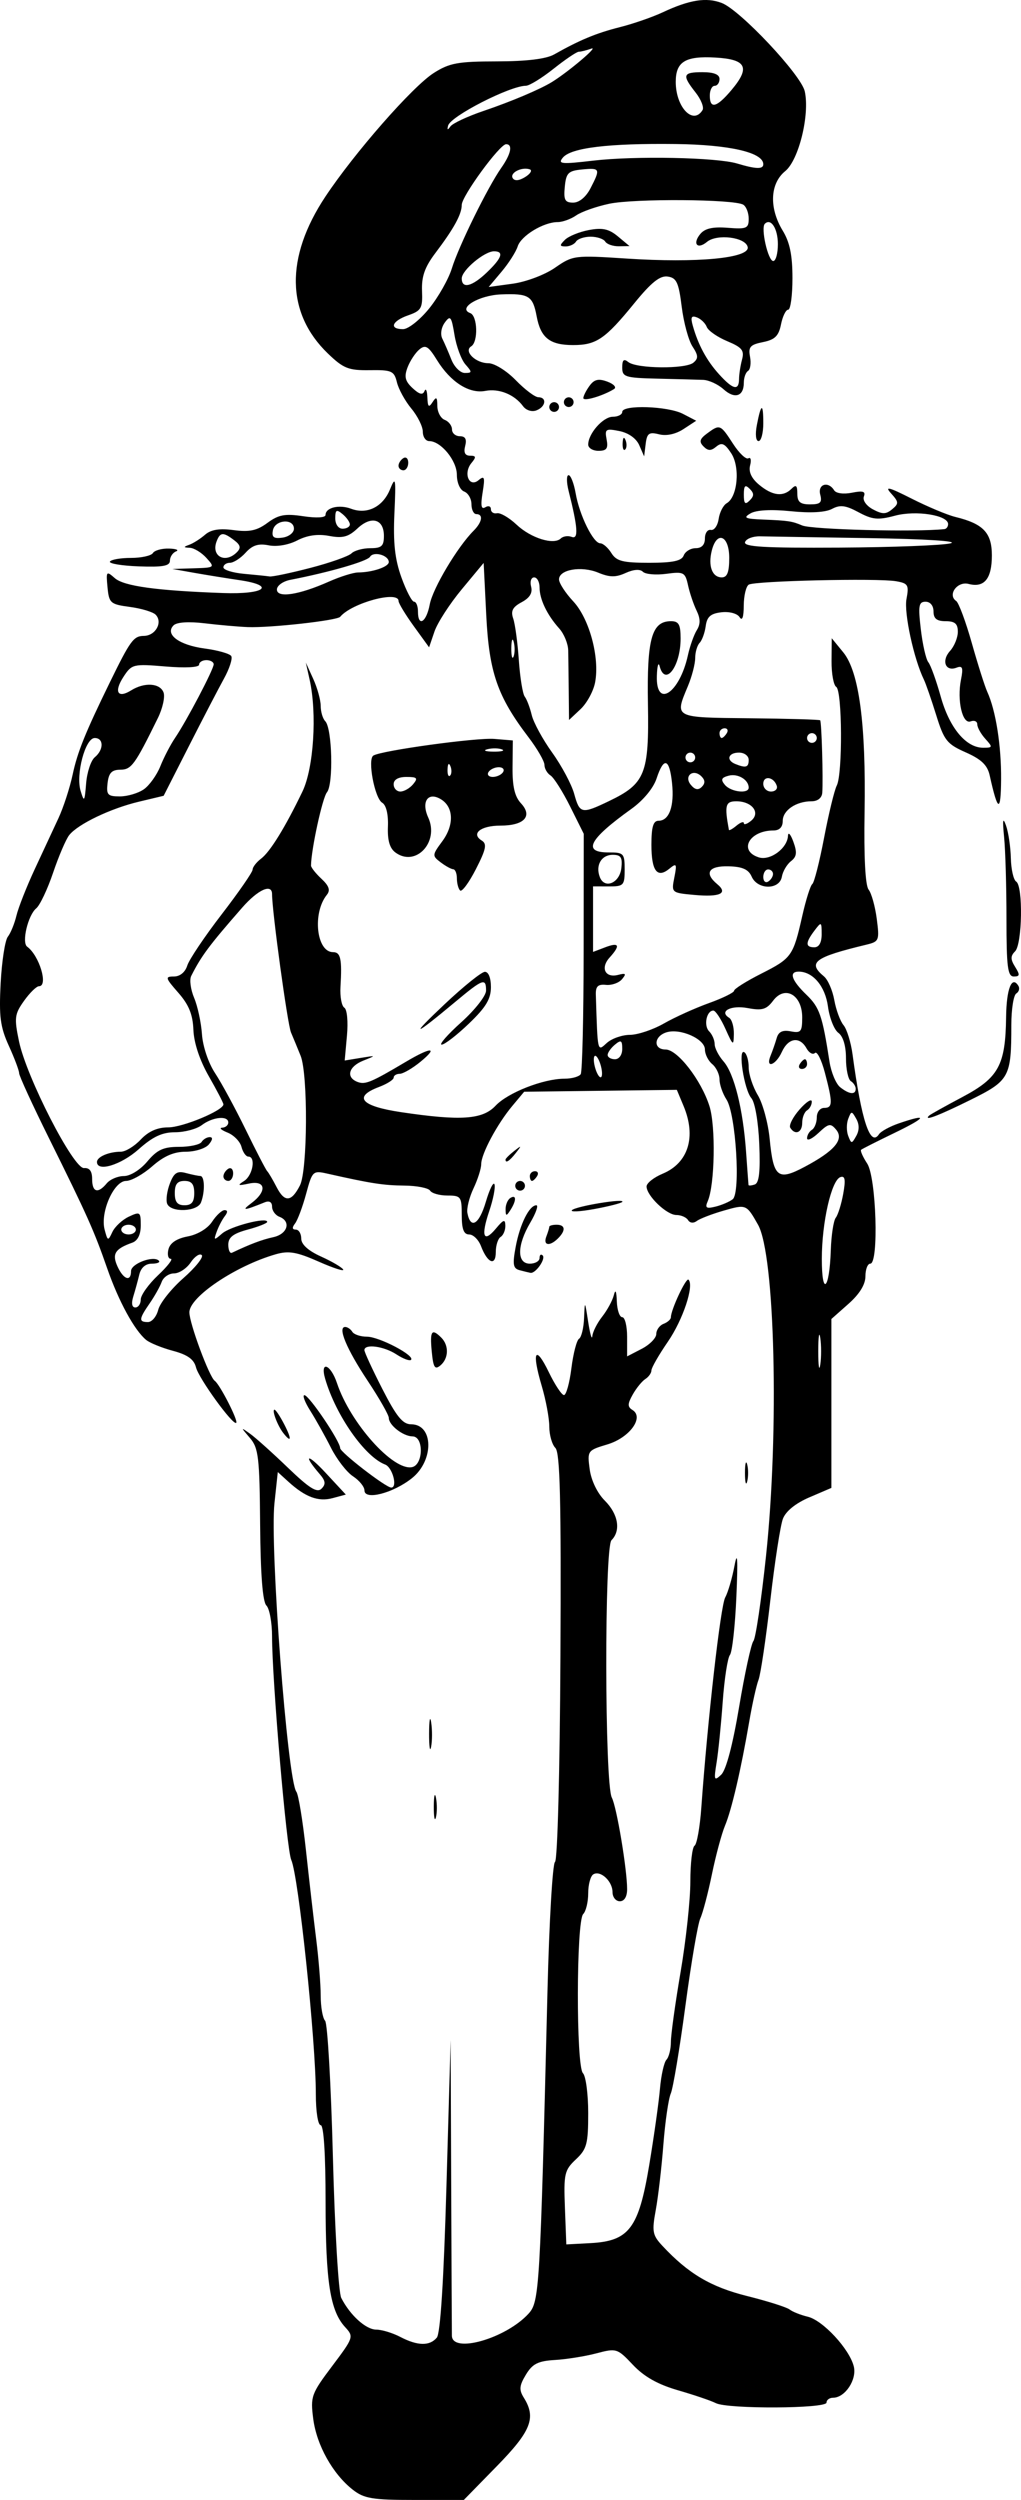 <?xml version="1.0" encoding="UTF-8" standalone="no"?>
<!-- Created with Inkscape (http://www.inkscape.org/) -->

<svg
   xmlns:dc="http://purl.org/dc/elements/1.1/"
   xmlns:cc="http://creativecommons.org/ns#"
   xmlns:rdf="http://www.w3.org/1999/02/22-rdf-syntax-ns#"
   xmlns:svg="http://www.w3.org/2000/svg"
   xmlns="http://www.w3.org/2000/svg"
   xmlns:sodipodi="http://sodipodi.sourceforge.net/DTD/sodipodi-0.dtd"
   xmlns:inkscape="http://www.inkscape.org/namespaces/inkscape"
   width="210mm"
   height="513.817mm"
   viewBox="0 0 210 513.817"
   version="1.1"
   id="svg8"
   inkscape:version="0.92.3 (2405546, 2018-03-11)"
   sodipodi:docname="general_2.svg">
  <defs
     id="defs2" />
  <sodipodi:namedview
     id="base"
     pagecolor="#ffffff"
     bordercolor="#666666"
     borderopacity="1.0"
     inkscape:pageopacity="0.0"
     inkscape:pageshadow="2"
     inkscape:zoom="1.4"
     inkscape:cx="363.62466"
     inkscape:cy="900.2063"
     inkscape:document-units="mm"
     inkscape:current-layer="layer1"
     showgrid="false"
     fit-margin-top="0"
     fit-margin-left="0"
     fit-margin-right="0"
     fit-margin-bottom="0"
     inkscape:window-width="1920"
     inkscape:window-height="1017"
     inkscape:window-x="-8"
     inkscape:window-y="-8"
     inkscape:window-maximized="1" />
  <g
     inkscape:label="Layer 1"
     inkscape:groupmode="layer"
     id="layer1"
     transform="translate(-356.479,971.97)">
    <path
       style="fill:#000000;stroke-width:1"
       d="m 429.011,-460.278 c -4.108,-3.231 -7.408,-9.149 -8.105,-14.537 -0.596,-4.605 -0.403,-5.145 3.89,-10.848 4.421,-5.874 4.478,-6.045 2.677,-8.003 -3.09,-3.36 -4.021,-9.317 -4.027,-25.76 -0.004,-9.833 -0.382,-15.756 -1.006,-15.756 -0.563,0 -1,-2.799 -1,-6.396 0,-10.947 -3.559,-44.814 -5.057,-48.124 -0.95,-2.098 -3.947,-36.97 -3.947,-45.922 0,-2.858 -0.524,-5.721 -1.164,-6.361 -0.773,-0.774 -1.206,-6.36 -1.289,-16.644 -0.112,-13.824 -0.335,-15.725 -2.087,-17.775 -1.954,-2.286 -1.954,-2.29 0.039,-0.871 1.1,0.783 4.585,3.909 7.743,6.945 4.428,4.257 6.014,5.249 6.929,4.334 0.915,-0.915 0.837,-1.592 -0.339,-2.961 -3.567,-4.151 -2.616,-4.393 1.185,-0.301 l 4.156,4.474 -2.736,0.732 c -2.932,0.784 -5.596,-0.21 -9.096,-3.393 l -2.162,-1.966 -0.686,6.402 c -0.962,8.981 2.685,56.955 4.508,59.303 0.427,0.55 1.313,5.952 1.968,12.004 0.655,6.052 1.606,14.3 2.113,18.329 0.507,4.029 0.922,9.228 0.922,11.554 0,2.326 0.408,4.657 0.906,5.18 0.498,0.523 1.22,13.105 1.604,27.96 0.385,14.895 1.157,27.907 1.72,29.011 1.82,3.562 5.072,6.502 7.199,6.509 1.142,0.003 3.366,0.679 4.942,1.501 3.558,1.856 6.055,1.902 7.517,0.14 0.731,-0.881 1.424,-11.812 1.981,-31.262 l 0.857,-29.907 0.114,29.511 c 0.063,16.231 0.127,30.299 0.142,31.262 0.06,3.739 11.089,0.582 15.756,-4.511 2.25,-2.455 2.382,-4.702 3.906,-66.266 0.354,-14.305 1.052,-26.273 1.55,-26.594 0.512,-0.33 0.997,-18.702 1.115,-42.211 0.162,-32.194 -0.074,-41.911 -1.041,-42.882 -0.688,-0.69 -1.25,-2.659 -1.25,-4.375 0,-1.716 -0.702,-5.484 -1.56,-8.374 -2.105,-7.089 -1.328,-8.579 1.465,-2.809 1.251,2.584 2.652,4.698 3.114,4.698 0.462,0 1.149,-2.482 1.528,-5.515 0.379,-3.033 1.087,-5.761 1.573,-6.061 0.486,-0.3 0.951,-2.208 1.034,-4.238 0.149,-3.67 0.155,-3.665 0.85,0.809 0.385,2.476 0.767,3.775 0.85,2.886 0.083,-0.889 0.996,-2.691 2.03,-4.006 1.034,-1.315 2.107,-3.288 2.385,-4.386 0.336,-1.328 0.544,-0.909 0.621,1.255 0.064,1.788 0.566,3.251 1.116,3.251 0.55,0 1,1.812 1,4.027 v 4.027 l 3.001,-1.552 c 1.651,-0.854 3.001,-2.23 3.001,-3.058 0,-0.828 0.675,-1.765 1.501,-2.082 0.825,-0.317 1.501,-0.923 1.501,-1.347 0,-1.542 3.132,-8.221 3.624,-7.728 1.204,1.204 -1.139,8.238 -4.249,12.759 -1.857,2.7 -3.377,5.348 -3.377,5.884 0,0.536 -0.563,1.335 -1.25,1.775 -0.688,0.44 -1.855,1.873 -2.593,3.185 -1.089,1.935 -1.1,2.535 -0.057,3.18 2.46,1.52 -0.596,5.708 -5.163,7.076 -4.086,1.224 -4.145,1.307 -3.636,5.103 0.309,2.303 1.562,4.903 3.107,6.449 2.773,2.773 3.347,6.162 1.377,8.132 -1.474,1.474 -1.411,50.057 0.069,52.91 1.004,1.935 3.145,14.749 3.145,18.822 0,1.54 -0.57,2.482 -1.501,2.482 -0.825,0 -1.501,-0.845 -1.501,-1.878 0,-2.253 -2.495,-4.555 -3.958,-3.651 -0.574,0.355 -1.044,2.104 -1.044,3.888 0,1.783 -0.464,3.706 -1.031,4.273 -1.429,1.429 -1.476,31.275 -0.052,32.699 0.596,0.596 1.083,4.291 1.083,8.211 0,6.339 -0.281,7.393 -2.539,9.514 -2.346,2.204 -2.517,2.959 -2.251,9.928 l 0.288,7.543 4.961,-0.264 c 7.963,-0.423 9.924,-3.029 12.096,-16.071 0.978,-5.871 1.97,-12.926 2.206,-15.677 0.236,-2.751 0.837,-5.43 1.337,-5.952 0.499,-0.523 0.908,-2.166 0.908,-3.652 0,-1.486 0.9,-7.968 2.001,-14.405 1.1,-6.437 2.001,-14.783 2.001,-18.547 0,-3.764 0.39,-7.085 0.867,-7.38 0.477,-0.295 1.102,-3.81 1.389,-7.812 1.291,-18.021 3.955,-41.458 4.909,-43.194 0.576,-1.048 1.435,-3.974 1.909,-6.502 0.618,-3.297 0.73,-1.514 0.396,6.304 -0.256,5.995 -0.855,11.398 -1.331,12.004 -0.476,0.607 -1.141,4.93 -1.479,9.607 -0.338,4.677 -0.905,10.304 -1.262,12.505 -0.59,3.64 -0.504,3.865 0.95,2.493 1.008,-0.952 2.371,-6.113 3.692,-13.981 1.151,-6.86 2.472,-12.933 2.935,-13.497 0.463,-0.563 1.631,-8.452 2.595,-17.531 2.716,-25.572 1.836,-61.868 -1.65,-68.025 -2.382,-4.208 -2.426,-4.226 -7.028,-2.908 -2.415,0.692 -4.914,1.651 -5.553,2.132 -0.687,0.517 -1.426,0.445 -1.81,-0.175 -0.357,-0.577 -1.444,-1.049 -2.416,-1.049 -1.983,0 -6.118,-3.966 -6.118,-5.868 0,-0.68 1.49,-1.859 3.311,-2.62 5.286,-2.209 6.948,-7.58 4.303,-13.909 l -1.39,-3.326 -15.7,0.195 -15.699,0.195 -2.437,2.914 c -3.122,3.732 -6.4,9.866 -6.4,11.976 0,0.902 -0.714,3.143 -1.586,4.981 -0.872,1.838 -1.435,4.119 -1.25,5.07 0.66,3.406 2.418,2.331 3.791,-2.32 0.769,-2.603 1.571,-4.214 1.782,-3.579 0.212,0.635 -0.273,3.098 -1.078,5.474 -1.763,5.207 -1.197,6.681 1.38,3.591 1.56,-1.871 1.901,-1.974 1.928,-0.581 0.019,0.93 -0.417,1.97 -0.967,2.31 -0.55,0.34 -1,1.744 -1,3.119 0,2.97 -1.706,2.287 -3.038,-1.216 -0.503,-1.322 -1.6,-2.404 -2.439,-2.404 -1.113,0 -1.525,-1.083 -1.525,-4.001 0,-3.761 -0.177,-4.002 -2.942,-4.002 -1.618,0 -3.22,-0.45 -3.56,-1 -0.34,-0.55 -2.73,-1.02 -5.311,-1.044 -4.294,-0.04 -6.857,-0.437 -15.791,-2.448 -3.017,-0.679 -3.128,-0.574 -4.407,4.149 -0.722,2.665 -1.747,5.408 -2.279,6.096 -0.644,0.832 -0.592,1.25 0.155,1.25 0.618,0 1.123,0.832 1.123,1.849 0,1.193 1.437,2.497 4.05,3.675 2.227,1.004 4.285,2.207 4.572,2.671 0.287,0.465 -1.976,-0.26 -5.03,-1.61 -4.501,-1.991 -6.169,-2.279 -8.809,-1.522 -8.254,2.367 -17.792,8.767 -17.792,11.938 0,2.246 4.095,13.295 5.218,14.079 1.046,0.73 4.863,8.19 4.418,8.635 -0.631,0.631 -7.699,-9.107 -8.275,-11.401 -0.413,-1.647 -1.73,-2.594 -4.719,-3.393 -2.28,-0.61 -4.77,-1.62 -5.532,-2.246 -2.404,-1.973 -5.656,-7.937 -8.002,-14.672 -2.716,-7.8 -4.063,-10.81 -12.009,-26.836 -3.362,-6.782 -6.114,-12.771 -6.114,-13.31 0,-0.539 -0.952,-3.07 -2.116,-5.624 -1.763,-3.871 -2.044,-6.016 -1.684,-12.877 0.237,-4.528 0.903,-8.828 1.478,-9.556 0.575,-0.728 1.37,-2.674 1.766,-4.325 0.396,-1.651 2.08,-5.927 3.743,-9.504 1.663,-3.576 3.863,-8.303 4.89,-10.504 1.027,-2.201 2.347,-6.252 2.934,-9.003 0.983,-4.608 2.588,-8.586 7.611,-18.866 4.252,-8.701 4.91,-9.602 7.031,-9.623 2.413,-0.023 3.957,-2.824 2.411,-4.371 -0.557,-0.557 -2.935,-1.27 -5.285,-1.583 -4.016,-0.536 -4.291,-0.778 -4.602,-4.049 -0.313,-3.3 -0.236,-3.396 1.501,-1.868 1.875,1.649 8.586,2.573 22.258,3.063 8.634,0.31 10.979,-1.535 3.37,-2.652 -2.635,-0.387 -6.816,-1.062 -9.292,-1.501 l -4.502,-0.798 4.407,-0.134 c 4.341,-0.132 4.38,-0.164 2.596,-2.134 -0.996,-1.1 -2.529,-2.036 -3.406,-2.08 -1.354,-0.067 -1.369,-0.163 -0.095,-0.631 0.825,-0.303 2.278,-1.229 3.229,-2.057 1.215,-1.058 2.966,-1.339 5.895,-0.946 3.235,0.434 4.788,0.1 6.941,-1.492 2.272,-1.68 3.604,-1.927 7.36,-1.363 2.724,0.408 4.585,0.3 4.585,-0.267 0,-1.513 2.812,-2.191 5.261,-1.268 3.275,1.234 6.525,-0.378 7.987,-3.962 1.164,-2.854 1.248,-2.402 0.914,4.949 -0.273,6.011 0.096,9.377 1.436,13.105 0.992,2.758 2.165,5.015 2.606,5.015 0.442,0 0.803,0.9 0.803,2.001 0,3.296 1.73,2.26 2.426,-1.454 0.618,-3.293 5.692,-11.808 9.018,-15.135 1.773,-1.774 2.043,-3.418 0.56,-3.418 -0.55,0 -1,-0.914 -1,-2.032 0,-1.118 -0.675,-2.291 -1.501,-2.608 -0.849,-0.326 -1.501,-1.816 -1.501,-3.431 0,-2.931 -3.285,-6.935 -5.691,-6.935 -0.722,0 -1.312,-0.866 -1.312,-1.924 0,-1.058 -1.057,-3.196 -2.349,-4.752 -1.292,-1.555 -2.631,-3.986 -2.976,-5.402 -0.572,-2.35 -1.061,-2.568 -5.597,-2.501 -4.369,0.065 -5.41,-0.35 -8.607,-3.428 -8.601,-8.282 -8.791,-19.76 -0.533,-32.211 5.977,-9.011 17.921,-22.634 22.293,-25.428 3.237,-2.068 4.961,-2.386 13.005,-2.398 6.115,-0.011 10.125,-0.496 11.774,-1.428 5.25,-2.966 8.67,-4.385 13.505,-5.604 2.751,-0.694 6.709,-2.062 8.796,-3.04 5.521,-2.588 8.995,-3.142 12.161,-1.938 3.79,1.441 16.347,14.792 17.089,18.17 1.056,4.808 -1.232,14.13 -4.026,16.4 -3.136,2.548 -3.343,7.584 -0.504,12.241 1.453,2.383 1.997,5.04 1.997,9.754 0,3.563 -0.394,6.478 -0.875,6.478 -0.481,0 -1.147,1.36 -1.48,3.022 -0.477,2.386 -1.259,3.153 -3.716,3.644 -2.622,0.524 -3.04,0.997 -2.656,3.004 0.25,1.31 0.065,2.623 -0.411,2.917 -0.476,0.294 -0.866,1.383 -0.866,2.418 0,2.824 -1.871,3.428 -4.176,1.348 -1.127,-1.017 -3.012,-1.884 -4.189,-1.928 -1.177,-0.043 -5.404,-0.156 -9.393,-0.25 -6.671,-0.157 -7.253,-0.342 -7.253,-2.294 0,-1.568 0.327,-1.86 1.25,-1.118 1.703,1.369 11.773,1.47 13.383,0.134 1.059,-0.879 1.025,-1.495 -0.182,-3.338 -0.814,-1.243 -1.811,-4.916 -2.215,-8.161 -0.621,-4.996 -1.063,-5.948 -2.883,-6.208 -1.591,-0.227 -3.375,1.199 -6.873,5.493 -5.99,7.353 -7.803,8.591 -12.581,8.591 -4.783,0 -6.666,-1.479 -7.493,-5.886 -0.797,-4.249 -1.598,-4.745 -7.304,-4.529 -4.604,0.174 -9.038,2.853 -6.364,3.844 1.514,0.561 1.672,5.92 0.202,6.829 -1.615,0.998 0.901,3.471 3.532,3.471 1.241,0 3.748,1.554 5.63,3.491 1.865,1.92 3.954,3.495 4.642,3.501 1.817,0.015 1.533,1.966 -0.395,2.705 -0.939,0.36 -2.12,-0.011 -2.751,-0.868 -1.774,-2.405 -4.925,-3.68 -7.758,-3.139 -3.311,0.633 -7.145,-1.809 -9.94,-6.33 -1.775,-2.872 -2.368,-3.23 -3.623,-2.188 -0.825,0.685 -1.918,2.343 -2.428,3.684 -0.73,1.92 -0.511,2.827 1.031,4.263 1.399,1.303 2.1,1.476 2.453,0.604 0.272,-0.672 0.537,-0.096 0.589,1.28 0.075,1.993 0.291,2.196 1.064,1 0.782,-1.21 0.973,-1.059 0.985,0.782 0.008,1.255 0.691,2.541 1.516,2.858 0.825,0.317 1.501,1.203 1.501,1.969 0,0.766 0.728,1.393 1.617,1.393 1.125,0 1.458,0.609 1.094,2.001 -0.355,1.356 -0.03,2.001 1.006,2.001 1.24,0 1.296,0.281 0.295,1.488 -1.746,2.104 -0.495,5.161 1.452,3.546 1.223,-1.015 1.348,-0.632 0.832,2.544 -0.437,2.694 -0.284,3.538 0.55,3.023 0.636,-0.393 1.156,-0.218 1.156,0.389 0,0.607 0.563,0.984 1.25,0.838 0.688,-0.146 2.5,0.909 4.027,2.345 2.95,2.774 7.651,4.239 9.1,2.836 0.48,-0.465 1.491,-0.608 2.247,-0.318 1.428,0.548 1.262,-1.905 -0.637,-9.437 -0.451,-1.788 -0.456,-3.251 -0.011,-3.251 0.445,0 1.102,1.688 1.461,3.751 0.782,4.499 3.622,10.254 5.059,10.254 0.568,0 1.595,0.9 2.282,2.001 1.042,1.669 2.333,2.001 7.775,2.001 4.877,0 6.671,-0.379 7.101,-1.5 0.317,-0.825 1.428,-1.501 2.47,-1.501 1.227,0 1.894,-0.705 1.894,-2.001 0,-1.1 0.552,-1.888 1.227,-1.751 0.675,0.138 1.393,-0.875 1.597,-2.251 0.203,-1.375 0.951,-2.832 1.66,-3.237 2.24,-1.278 2.797,-7.412 0.932,-10.259 -1.333,-2.035 -1.951,-2.309 -3.084,-1.369 -1.088,0.903 -1.696,0.891 -2.624,-0.05 -0.946,-0.96 -0.787,-1.536 0.734,-2.659 2.634,-1.944 2.74,-1.902 5.345,2.118 1.257,1.94 2.678,3.284 3.158,2.987 0.48,-0.297 0.638,0.36 0.35,1.459 -0.345,1.319 0.282,2.668 1.844,3.97 2.726,2.271 4.955,2.551 6.668,0.838 0.934,-0.934 1.2,-0.711 1.2,1 0,1.707 0.588,2.201 2.618,2.201 2.125,0 2.519,-0.377 2.094,-2.001 -0.564,-2.156 1.646,-2.853 2.853,-0.899 0.395,0.639 1.933,0.851 3.666,0.504 2.276,-0.455 2.86,-0.272 2.459,0.773 -0.3,0.782 0.499,1.919 1.861,2.648 1.941,1.039 2.678,1.036 3.947,-0.019 1.406,-1.167 1.385,-1.489 -0.216,-3.261 -1.389,-1.538 -0.469,-1.305 4.226,1.071 3.301,1.671 7.353,3.367 9.003,3.769 5.745,1.401 7.503,3.253 7.503,7.91 0,4.794 -1.56,6.7 -4.792,5.854 -2.316,-0.606 -4.393,2.253 -2.548,3.508 0.525,0.357 1.972,4.251 3.215,8.652 1.243,4.402 2.671,8.903 3.174,10.004 1.761,3.853 2.902,11.065 2.848,18.007 -0.054,6.959 -0.673,6.742 -2.347,-0.823 -0.466,-2.105 -1.718,-3.307 -4.917,-4.722 -3.881,-1.717 -4.464,-2.452 -6.089,-7.68 -0.989,-3.18 -2.129,-6.462 -2.533,-7.294 -2.076,-4.268 -4.111,-13.682 -3.575,-16.539 0.544,-2.901 0.343,-3.241 -2.172,-3.671 -3.824,-0.653 -29.022,-0.064 -30.27,0.707 -0.557,0.344 -1.02,2.288 -1.028,4.318 -0.011,2.393 -0.312,3.224 -0.859,2.362 -0.479,-0.756 -2.093,-1.188 -3.736,-1 -2.216,0.253 -2.971,0.915 -3.227,2.831 -0.184,1.375 -0.747,2.929 -1.25,3.451 -0.504,0.523 -0.916,1.931 -0.916,3.129 0,1.198 -0.675,3.795 -1.501,5.77 -2.746,6.571 -2.99,6.444 12.716,6.602 7.819,0.079 14.339,0.266 14.489,0.416 0.297,0.297 0.639,12.059 0.433,14.894 -0.077,1.061 -0.941,1.751 -2.194,1.751 -3.193,-8e-5 -5.936,1.865 -5.936,4.037 0,1.271 -0.678,1.966 -1.919,1.966 -4.971,0 -7.249,4.18 -3.011,5.525 2.347,0.745 5.882,-1.861 6.009,-4.429 0.043,-0.878 0.541,-0.329 1.105,1.219 0.808,2.217 0.703,3.066 -0.495,4.001 -0.836,0.653 -1.677,2.087 -1.869,3.188 -0.476,2.736 -5.006,2.721 -6.211,-0.019 -0.657,-1.494 -1.896,-2.048 -4.752,-2.123 -4.122,-0.108 -5.071,1.396 -2.32,3.679 2.281,1.893 0.56,2.691 -4.75,2.203 -4.684,-0.43 -4.704,-0.448 -4.083,-3.586 0.559,-2.824 0.454,-3.014 -1.001,-1.817 -2.521,2.073 -3.714,0.5 -3.714,-4.897 0,-3.674 0.376,-4.943 1.465,-4.943 2.204,0 3.279,-3.001 2.776,-7.753 -0.54,-5.105 -1.693,-5.441 -3.182,-0.928 -0.657,1.989 -2.739,4.5 -5.187,6.252 -8.754,6.268 -10.145,8.957 -4.625,8.941 3.051,-0.008 3.251,0.206 3.251,3.492 0,3.285 -0.201,3.501 -3.251,3.492 l -3.251,-0.011 v 6.737 6.737 l 2.501,-0.951 c 2.884,-1.096 3.179,-0.407 0.902,2.109 -1.946,2.15 -0.899,4.256 1.769,3.559 1.57,-0.411 1.722,-0.24 0.789,0.884 -0.636,0.766 -2.124,1.293 -3.308,1.172 -1.648,-0.169 -2.136,0.307 -2.081,2.03 0.383,12.076 0.295,11.686 2.258,9.909 1.006,-0.911 3.144,-1.661 4.752,-1.668 1.607,-0.008 4.744,-1.054 6.97,-2.327 2.226,-1.273 6.39,-3.158 9.253,-4.187 2.863,-1.03 5.206,-2.179 5.206,-2.555 0,-0.376 2.508,-1.953 5.574,-3.504 6.279,-3.177 6.574,-3.593 8.458,-11.924 0.746,-3.301 1.672,-6.227 2.056,-6.502 0.385,-0.275 1.474,-4.552 2.42,-9.504 0.946,-4.952 2.121,-9.785 2.61,-10.74 1.221,-2.384 1.128,-19.505 -0.111,-20.271 -0.55,-0.34 -0.984,-2.73 -0.964,-5.311 l 0.038,-4.693 2.372,2.901 c 3.256,3.983 4.687,14.712 4.383,32.865 -0.154,9.202 0.15,15.04 0.828,15.898 0.59,0.746 1.345,3.449 1.678,6.007 0.578,4.437 0.48,4.682 -2.113,5.307 -10.738,2.591 -12.186,3.671 -8.747,6.525 0.811,0.673 1.768,2.866 2.127,4.874 0.359,2.008 1.214,4.326 1.9,5.151 0.686,0.825 1.519,3.526 1.853,6.002 1.838,13.655 3.654,19.132 5.442,16.412 0.39,-0.593 2.239,-1.602 4.109,-2.242 6.105,-2.09 5.705,-1.228 -0.914,1.97 -3.568,1.724 -6.661,3.285 -6.873,3.47 -0.212,0.185 0.35,1.459 1.25,2.833 1.872,2.856 2.419,20.574 0.636,20.574 -0.55,0 -1,1.164 -1,2.586 0,1.698 -1.202,3.65 -3.501,5.686 l -3.501,3.1 v 17.358 17.358 l -4.515,1.935 c -2.851,1.222 -4.863,2.851 -5.459,4.419 -0.519,1.366 -1.684,8.92 -2.588,16.786 -0.904,7.866 -1.994,15.203 -2.423,16.303 -0.428,1.1 -1.282,4.927 -1.896,8.503 -1.72,10.01 -3.629,18.205 -5.003,21.485 -0.686,1.638 -1.898,6.139 -2.692,10.004 -0.795,3.864 -1.865,7.926 -2.379,9.027 -0.514,1.1 -1.897,9.203 -3.073,18.007 -1.176,8.803 -2.529,16.906 -3.006,18.007 -0.477,1.1 -1.162,5.827 -1.523,10.504 -0.361,4.677 -1.064,10.721 -1.564,13.432 -0.815,4.426 -0.678,5.176 1.351,7.352 5.337,5.726 9.957,8.463 17.439,10.333 4.202,1.05 8.133,2.294 8.735,2.764 0.602,0.47 2.282,1.138 3.733,1.484 3.115,0.743 8.569,6.622 9.469,10.209 0.68,2.711 -1.788,6.444 -4.261,6.444 -0.74,0 -1.346,0.45 -1.346,1 0,1.257 -20.345,1.354 -22.772,0.109 -0.955,-0.49 -4.438,-1.674 -7.739,-2.629 -4.184,-1.211 -7,-2.795 -9.297,-5.228 -3.21,-3.4 -3.404,-3.462 -7.503,-2.38 -2.314,0.611 -6.153,1.227 -8.53,1.368 -3.504,0.209 -4.637,0.779 -5.988,3.016 -1.366,2.261 -1.443,3.115 -0.43,4.738 2.582,4.134 1.508,6.856 -5.554,14.074 l -6.791,6.94 h -10.081 c -8.763,0 -10.434,-0.278 -12.783,-2.125 z m 96.183,-236.713 c -0.229,-1.513 -0.417,-0.275 -0.417,2.751 0,3.026 0.188,4.264 0.417,2.751 0.229,-1.513 0.229,-3.989 0,-5.502 z m -136.174,-5.766 c 0.347,-1.383 2.676,-4.314 5.175,-6.515 2.499,-2.2 4.201,-4.332 3.78,-4.738 -0.42,-0.406 -1.445,0.275 -2.277,1.513 -0.832,1.238 -2.373,2.251 -3.423,2.251 -1.051,0 -2.194,0.788 -2.542,1.751 -0.347,0.963 -1.459,2.946 -2.47,4.406 -2.225,3.214 -2.283,3.847 -0.357,3.847 0.815,0 1.765,-1.131 2.113,-2.514 z m -3.594,-2.119 c 0,-0.898 1.608,-3.149 3.573,-5.002 1.965,-1.853 3.132,-3.369 2.595,-3.369 -0.538,0 -0.745,-0.889 -0.461,-1.976 0.338,-1.295 1.705,-2.199 3.965,-2.623 2.03,-0.381 4.089,-1.625 5.007,-3.026 0.857,-1.308 2.012,-2.379 2.567,-2.379 0.655,0 0.669,0.437 0.04,1.25 -0.532,0.688 -1.282,2.126 -1.666,3.195 -0.645,1.795 -0.561,1.824 1.095,0.377 1.715,-1.499 9.296,-3.461 9.296,-2.405 0,0.279 -1.801,0.992 -4.001,1.584 -2.993,0.806 -4.002,1.587 -4.002,3.099 0,1.112 0.338,1.861 0.75,1.665 3.807,-1.808 6.167,-2.697 8.503,-3.204 2.951,-0.64 3.728,-3.248 1.25,-4.199 -0.825,-0.317 -1.501,-1.251 -1.501,-2.076 0,-0.937 -0.564,-1.272 -1.501,-0.893 -4.312,1.745 -4.906,1.782 -2.751,0.174 3.261,-2.434 2.972,-4.759 -0.5,-4.024 -2.293,0.485 -2.459,0.397 -1,-0.531 1.791,-1.139 2.461,-5.015 0.867,-5.015 -0.486,0 -1.119,-0.899 -1.406,-1.998 -0.287,-1.099 -1.578,-2.421 -2.868,-2.938 -1.29,-0.517 -1.782,-0.968 -1.095,-1.003 0.688,-0.034 1.25,-0.514 1.25,-1.064 0,-1.472 -3.208,-1.159 -5.443,0.532 -1.068,0.808 -3.544,1.469 -5.502,1.47 -2.652,5.7e-4 -4.564,0.894 -7.493,3.501 -3.619,3.221 -8.572,4.727 -8.572,2.607 0,-1.055 2.451,-2.108 4.909,-2.108 0.959,0 2.802,-1.125 4.094,-2.501 1.584,-1.686 3.423,-2.501 5.646,-2.501 3.008,0 11.361,-3.478 11.361,-4.731 0,-0.29 -1.352,-2.89 -3.003,-5.777 -1.882,-3.289 -3.066,-6.85 -3.171,-9.534 -0.124,-3.161 -0.938,-5.162 -3.102,-7.627 -2.694,-3.068 -2.767,-3.342 -0.898,-3.342 1.237,0 2.313,-0.884 2.74,-2.251 0.387,-1.238 3.568,-5.972 7.07,-10.52 3.502,-4.548 6.367,-8.686 6.367,-9.197 0,-0.51 0.788,-1.526 1.751,-2.258 1.863,-1.415 4.953,-6.428 8.5,-13.789 2.314,-4.803 3.032,-16.019 1.473,-23.009 l -0.781,-3.501 1.532,3.366 c 0.842,1.851 1.532,4.35 1.532,5.552 0,1.202 0.42,2.614 0.934,3.136 1.432,1.456 1.709,12.976 0.352,14.611 -0.931,1.122 -3.244,11.745 -3.279,15.061 -0.004,0.391 0.961,1.614 2.145,2.716 1.564,1.457 1.869,2.356 1.116,3.29 -3.016,3.741 -2.15,11.789 1.269,11.789 1.57,0 1.869,1.397 1.53,7.147 -0.119,2.005 0.237,3.925 0.791,4.268 0.567,0.35 0.803,2.857 0.541,5.74 l -0.465,5.118 3.286,-0.537 c 3.254,-0.531 3.259,-0.526 0.535,0.561 -3.027,1.208 -3.631,3.438 -1.187,4.376 1.587,0.609 2.776,0.114 9.94,-4.132 5.236,-3.104 6.787,-3.104 3.001,-10e-4 -1.651,1.353 -3.564,2.462 -4.252,2.465 -0.688,0.003 -1.25,0.357 -1.25,0.786 0,0.43 -1.351,1.291 -3.001,1.914 -5.409,2.042 -3.733,3.956 4.543,5.186 12.274,1.826 16.743,1.52 19.419,-1.328 2.527,-2.689 9.835,-5.553 14.172,-5.553 1.52,0 3.024,-0.421 3.342,-0.935 0.318,-0.514 0.588,-11.839 0.599,-25.167 l 0.023,-24.232 -2.791,-5.594 c -1.535,-3.077 -3.354,-5.954 -4.042,-6.394 -0.688,-0.44 -1.25,-1.418 -1.25,-2.174 0,-0.756 -1.483,-3.322 -3.297,-5.702 -6.382,-8.38 -8.089,-13.312 -8.674,-25.071 l -0.534,-10.739 -4.502,5.42 c -2.476,2.981 -5.001,6.884 -5.612,8.673 l -1.11,3.253 -3.141,-4.336 c -1.728,-2.385 -3.141,-4.719 -3.141,-5.186 0,-2.204 -9.626,0.401 -12.004,3.25 -0.638,0.764 -14.395,2.295 -19.007,2.115 -1.926,-0.075 -5.908,-0.425 -8.85,-0.778 -3.299,-0.396 -5.756,-0.235 -6.41,0.419 -1.846,1.846 1.126,4.061 6.385,4.759 2.705,0.359 5.17,1.059 5.477,1.555 0.307,0.496 -0.364,2.575 -1.49,4.62 -1.127,2.044 -4.381,8.302 -7.231,13.907 l -5.182,10.19 -5.104,1.218 c -5.841,1.394 -12.54,4.607 -14.325,6.87 -0.67,0.849 -2.158,4.323 -3.308,7.721 -1.15,3.397 -2.711,6.692 -3.47,7.322 -1.704,1.415 -3.034,7.032 -1.866,7.884 2.515,1.834 4.393,8.128 2.426,8.128 -0.513,0 -1.895,1.352 -3.071,3.004 -1.941,2.726 -2.038,3.494 -1.04,8.297 1.534,7.388 11.216,26.255 13.381,26.074 1.129,-0.094 1.667,0.632 1.667,2.251 0,2.727 1.184,3.078 3.001,0.889 0.685,-0.825 2.276,-1.501 3.535,-1.501 1.316,0 3.363,-1.276 4.815,-3.001 2.032,-2.415 3.308,-3.001 6.532,-3.001 2.204,0 4.285,-0.45 4.625,-1 0.34,-0.55 1.097,-1 1.682,-1 0.671,0 0.604,0.554 -0.181,1.501 -0.685,0.825 -2.819,1.501 -4.742,1.501 -2.459,0 -4.511,0.891 -6.915,3.001 -1.88,1.651 -4.297,3.001 -5.371,3.001 -2.504,0 -5.351,6.443 -4.416,9.992 0.629,2.387 0.709,2.413 1.592,0.512 0.511,-1.1 2.036,-2.521 3.388,-3.157 2.315,-1.089 2.458,-0.985 2.458,1.782 0,1.894 -0.622,3.16 -1.751,3.562 -3.557,1.268 -4.207,2.317 -3.035,4.891 1.23,2.699 2.784,3.226 2.784,0.943 0,-1.524 4.607,-3.249 5.715,-2.14 0.341,0.341 -0.302,0.62 -1.431,0.62 -1.301,0 -2.247,0.823 -2.587,2.251 -0.295,1.238 -0.85,3.264 -1.234,4.502 -0.436,1.407 -0.279,2.251 0.419,2.251 0.614,0 1.117,-0.735 1.117,-1.633 z m 5.43,-19.703 c -0.28,-0.73 -0.034,-2.582 0.549,-4.114 0.847,-2.229 1.505,-2.666 3.292,-2.187 1.228,0.329 2.571,0.605 2.983,0.612 0.903,0.015 0.987,3.234 0.143,5.434 -0.745,1.941 -6.244,2.142 -6.968,0.254 z m 5.574,-2.173 c 0,-1.834 -0.534,-2.501 -2.001,-2.501 -1.467,0 -2.001,0.667 -2.001,2.501 0,1.834 0.534,2.501 2.001,2.501 1.467,0 2.001,-0.667 2.001,-2.501 z m 6.002,-3.442 c 0,-0.518 0.45,-1.22 1,-1.56 0.55,-0.34 1,0.084 1,0.941 0,0.858 -0.45,1.56 -1,1.56 -0.55,0 -1,-0.424 -1,-0.941 z m 48.91,-31.663 c 2.811,-2.527 5.11,-5.453 5.11,-6.502 0,-2.688 -0.629,-2.455 -6.395,2.359 -8.592,7.175 -9.472,7.346 -2.109,0.408 3.851,-3.629 7.565,-6.615 8.253,-6.637 0.746,-0.023 1.25,1.241 1.25,3.133 0,2.456 -1.021,4.151 -4.519,7.503 -2.486,2.382 -5.01,4.33 -5.61,4.33 -0.6,0 1.208,-2.067 4.019,-4.594 z m -0.231,-27.09 c -0.364,-0.364 -0.661,-1.487 -0.661,-2.495 0,-1.009 -0.338,-1.848 -0.75,-1.866 -0.413,-0.019 -1.577,-0.658 -2.587,-1.424 -1.771,-1.342 -1.759,-1.498 0.338,-4.334 2.448,-3.311 2.352,-6.977 -0.223,-8.591 -2.686,-1.684 -4.179,0.403 -2.666,3.725 2.296,5.04 -2.573,10.234 -6.738,7.189 -1.195,-0.874 -1.668,-2.499 -1.556,-5.352 0.099,-2.514 -0.358,-4.404 -1.182,-4.891 -1.551,-0.918 -3.052,-8.926 -1.816,-9.69 1.68,-1.038 21.227,-3.726 24.895,-3.423 l 3.791,0.313 -0.056,5.502 c -0.041,3.96 0.445,6.04 1.733,7.422 2.464,2.645 0.671,4.583 -4.241,4.583 -4.049,0 -6.113,1.657 -3.825,3.071 1.113,0.688 0.886,1.791 -1.211,5.885 -1.419,2.771 -2.878,4.741 -3.242,4.377 z m -9.665,-21.836 c 1.053,-1.269 0.84,-1.501 -1.378,-1.501 -1.665,0 -2.623,0.548 -2.623,1.501 0,0.825 0.62,1.501 1.378,1.501 0.758,0 1.938,-0.675 2.623,-1.501 z m 7.686,-3.689 c -0.319,-0.798 -0.556,-0.561 -0.604,0.604 -0.043,1.055 0.193,1.645 0.525,1.313 0.332,-0.332 0.368,-1.195 0.079,-1.917 z m 10.821,1.188 c 0.34,-0.55 -0.057,-1 -0.882,-1 -0.825,0 -1.779,0.45 -2.119,1 -0.34,0.55 0.057,1 0.882,1 0.825,0 1.779,-0.45 2.119,-1 z m -0.231,-4.658 c -0.677,-0.274 -2.028,-0.291 -3.001,-0.038 -0.973,0.254 -0.419,0.478 1.231,0.498 1.651,0.019 2.447,-0.187 1.77,-0.461 z m 67.635,102.946 c 0.101,-3.094 0.561,-6.104 1.022,-6.69 0.461,-0.586 1.151,-2.8 1.534,-4.921 0.523,-2.899 0.381,-3.752 -0.572,-3.434 -1.846,0.616 -3.825,9.293 -3.83,16.794 -0.004,7.881 1.58,6.38 1.845,-1.749 z m -142.932,-4.253 c 0,-0.55 -0.675,-1 -1.501,-1 -0.825,0 -1.501,0.45 -1.501,1 0,0.55 0.675,1 1.501,1 0.825,0 1.501,-0.45 1.501,-1 z m 122.752,-6.233 c 1.662,-1.298 0.656,-17.522 -1.27,-20.492 -0.79,-1.219 -1.437,-3.077 -1.437,-4.129 0,-1.052 -0.675,-2.474 -1.501,-3.159 -0.825,-0.685 -1.501,-2.036 -1.501,-3.002 0,-2.167 -5.084,-4.426 -7.929,-3.524 -2.609,0.828 -2.729,3.525 -0.158,3.525 2.448,0 7.319,6.285 9.017,11.632 1.321,4.162 1.102,16.221 -0.355,19.556 -0.599,1.37 -0.306,1.573 1.597,1.106 1.281,-0.315 2.873,-0.996 3.537,-1.514 z m -89.004,-2.849 c 1.572,-3.08 1.675,-22.815 0.14,-26.634 -0.619,-1.539 -1.511,-3.698 -1.982,-4.799 -0.714,-1.665 -3.895,-24.882 -3.895,-28.424 0,-2.25 -2.885,-0.953 -6.136,2.757 -6.785,7.746 -8.423,9.941 -10.495,14.059 -0.387,0.769 -0.115,2.795 0.605,4.502 0.719,1.707 1.442,5.068 1.607,7.469 0.172,2.503 1.324,5.917 2.701,8.003 1.321,2.001 4.16,7.239 6.309,11.64 2.149,4.402 4.134,8.228 4.41,8.503 0.276,0.275 1.145,1.748 1.932,3.274 1.646,3.192 3.048,3.089 4.804,-0.352 z m 94.47,-8.527 c -0.19,-4.539 -0.879,-8.539 -1.619,-9.401 -1.499,-1.745 -2.816,-10.285 -1.457,-9.445 0.498,0.308 0.905,1.718 0.905,3.133 0,1.416 0.843,3.978 1.874,5.693 1.031,1.716 2.13,5.772 2.443,9.014 0.764,7.908 1.679,8.641 7.162,5.732 6.172,-3.274 8.182,-5.631 6.515,-7.64 -1.15,-1.386 -1.542,-1.315 -3.639,0.656 -1.293,1.215 -2.351,1.706 -2.351,1.093 0,-0.614 0.45,-1.394 1,-1.734 0.55,-0.34 1,-1.492 1,-2.56 0,-1.068 0.675,-1.942 1.501,-1.942 1.79,0 1.81,-0.992 0.151,-7.282 -0.693,-2.629 -1.608,-4.434 -2.032,-4.01 -0.424,0.424 -1.21,-0.011 -1.746,-0.972 -1.398,-2.498 -3.735,-2.148 -5.059,0.759 -1.274,2.796 -3.444,3.5 -2.312,0.75 0.396,-0.963 0.958,-2.579 1.248,-3.591 0.375,-1.308 1.209,-1.71 2.888,-1.389 2.098,0.401 2.361,0.081 2.361,-2.876 0,-4.622 -3.542,-6.659 -5.973,-3.436 -1.378,1.827 -2.264,2.086 -5.231,1.53 -3.466,-0.65 -5.977,0.666 -3.818,2 0.559,0.346 0.994,1.84 0.965,3.32 -0.048,2.528 -0.154,2.463 -1.736,-1.059 -0.926,-2.063 -2.043,-3.751 -2.481,-3.751 -1.408,0 -2.037,3.098 -0.866,4.269 0.623,0.623 1.133,1.802 1.133,2.619 0,0.817 0.818,2.415 1.817,3.551 2.196,2.496 4.017,9.778 4.643,18.571 0.255,3.576 0.481,6.652 0.503,6.836 0.023,0.183 0.602,0.137 1.29,-0.103 0.897,-0.313 1.157,-2.669 0.92,-8.336 z m 6.377,-3.326 c -0.315,-0.51 0.544,-2.199 1.91,-3.751 1.366,-1.553 2.498,-2.287 2.515,-1.632 0.019,0.655 -0.419,1.47 -0.969,1.81 -0.55,0.34 -1,1.492 -1,2.56 0,2.021 -1.461,2.624 -2.456,1.014 z m 1.956,-13.077 c 0.34,-0.55 0.817,-1 1.059,-1 0.243,0 0.441,0.45 0.441,1 0,0.55 -0.477,1 -1.059,1 -0.583,0 -0.781,-0.45 -0.441,-1 z m 11.621,11.254 c -0.936,-1.667 -1.015,-1.667 -1.657,0 -0.371,0.963 -0.371,2.538 0,3.501 0.642,1.667 0.721,1.667 1.657,0 0.644,-1.146 0.644,-2.355 0,-3.501 z m -0.117,-6.193 c 0,-0.518 -0.45,-1.22 -1,-1.56 -0.55,-0.34 -1,-2.455 -1,-4.701 0,-2.551 -0.588,-4.512 -1.567,-5.228 -0.862,-0.63 -1.824,-3.061 -2.138,-5.401 -0.558,-4.161 -3.089,-7.178 -6.021,-7.178 -2.074,0 -1.475,1.793 1.585,4.743 2.712,2.614 3.277,4.25 4.753,13.764 0.341,2.201 1.33,4.564 2.196,5.252 1.87,1.485 3.193,1.613 3.193,0.309 z m -52.52,-5.061 c -0.375,-1.183 -0.908,-1.926 -1.183,-1.651 -0.275,0.275 -0.193,1.468 0.183,2.652 0.375,1.183 0.908,1.926 1.183,1.651 0.275,-0.275 0.193,-1.468 -0.183,-2.652 z m 4.502,-3.124 c 0,-1.774 -0.247,-1.918 -1.501,-0.878 -0.825,0.685 -1.501,1.64 -1.501,2.123 0,0.483 0.675,0.878 1.501,0.878 0.863,0 1.501,-0.903 1.501,-2.123 z m 41.015,-23.577 c 0,-2.582 -0.06,-2.613 -1.469,-0.75 -1.89,2.499 -1.899,3.442 -0.03,3.442 0.962,0 1.501,-0.966 1.501,-2.692 z m -41.199,-13.572 c 0.256,-2.219 -0.084,-2.742 -1.782,-2.742 -2.328,0 -3.575,2.156 -2.646,4.576 0.97,2.528 4.073,1.243 4.428,-1.833 z m 31.195,1.2 c 0,-0.518 -0.45,-0.941 -1,-0.941 -0.55,0 -1,0.702 -1,1.56 0,0.858 0.45,1.281 1,0.941 0.55,-0.34 1,-1.042 1,-1.56 z m -6.002,-10.445 c 0,0.41 0.681,0.18 1.513,-0.51 1.981,-1.644 0.176,-3.991 -3.068,-3.991 -2.233,0 -2.448,0.833 -1.515,5.875 0.038,0.205 0.744,-0.188 1.569,-0.873 0.825,-0.685 1.501,-0.91 1.501,-0.5 z m -27.749,-4.533 c 7.467,-3.578 8.275,-5.587 8.025,-19.952 -0.233,-13.417 0.773,-17.03 4.742,-17.03 1.6,0 1.978,0.681 1.978,3.567 0,5.743 -3.196,9.958 -4.312,5.686 -0.252,-0.963 -0.51,-0.062 -0.574,2.001 -0.21,6.788 4.673,3.55 6.382,-4.233 0.417,-1.899 1.242,-4.229 1.834,-5.176 0.772,-1.236 0.758,-2.375 -0.05,-4.034 -0.619,-1.272 -1.407,-3.607 -1.753,-5.189 -0.587,-2.685 -0.884,-2.842 -4.487,-2.358 -2.122,0.285 -4.282,0.094 -4.799,-0.423 -0.587,-0.587 -1.92,-0.494 -3.549,0.248 -2.033,0.926 -3.275,0.912 -5.635,-0.065 -3.469,-1.437 -8.067,-0.646 -8.067,1.387 0,0.757 1.315,2.784 2.923,4.505 3.315,3.549 5.468,11.504 4.504,16.644 -0.338,1.803 -1.685,4.283 -2.992,5.511 l -2.377,2.233 -0.059,-5.9 c -0.034,-3.245 -0.081,-7.026 -0.108,-8.401 -0.026,-1.375 -0.857,-3.401 -1.845,-4.502 -2.506,-2.792 -4.046,-6.005 -4.046,-8.437 0,-1.137 -0.503,-2.067 -1.117,-2.067 -0.614,0 -0.894,0.853 -0.621,1.896 0.339,1.295 -0.279,2.311 -1.948,3.204 -1.86,0.995 -2.274,1.797 -1.734,3.356 0.39,1.126 0.91,4.974 1.156,8.55 0.246,3.576 0.793,6.953 1.217,7.503 0.424,0.55 1.07,2.255 1.437,3.789 0.367,1.534 2.262,5.009 4.212,7.723 1.95,2.714 3.984,6.524 4.52,8.466 1.136,4.116 1.516,4.196 7.144,1.499 z m -105.747,-9.017 c 1.873,-1.555 1.864,-3.957 -0.015,-3.957 -1.942,0 -3.93,7.478 -2.895,10.888 0.72,2.371 0.826,2.224 1.129,-1.557 0.184,-2.296 0.985,-4.714 1.781,-5.374 z m 10.09,6.587 c 1.147,-0.803 2.676,-2.942 3.398,-4.752 0.722,-1.81 2.077,-4.416 3.011,-5.792 2.393,-3.524 7.956,-14.116 7.956,-15.146 0,-0.473 -0.675,-0.86 -1.501,-0.86 -0.825,0 -1.501,0.424 -1.501,0.942 0,0.554 -2.839,0.704 -6.891,0.364 -6.645,-0.557 -6.953,-0.483 -8.639,2.09 -2.037,3.108 -1.235,4.561 1.556,2.818 2.733,-1.707 5.92,-1.506 6.659,0.419 0.344,0.897 -0.175,3.26 -1.153,5.252 -4.746,9.658 -5.449,10.623 -7.74,10.637 -1.757,0.011 -2.374,0.659 -2.616,2.751 -0.279,2.415 0.019,2.737 2.528,2.737 1.565,0 3.783,-0.657 4.93,-1.461 z m 114.69,-2.654 c -1.688,-1.688 -3.695,-0.082 -2.179,1.745 0.837,1.009 1.526,1.135 2.249,0.411 0.723,-0.723 0.702,-1.384 -0.071,-2.156 z m 9.716,2.314 c 0,-1.621 -2.225,-2.955 -4.107,-2.463 -1.518,0.397 -1.69,0.805 -0.794,1.885 1.224,1.475 4.9,1.909 4.9,0.578 z m 5.773,-0.388 c -0.618,-1.855 -2.772,-2.163 -2.772,-0.396 0,0.871 0.713,1.584 1.584,1.584 0.871,0 1.406,-0.535 1.188,-1.188 z m -5.773,-5.314 c 0,-0.834 -0.889,-1.501 -2.001,-1.501 -2.214,0 -2.711,1.548 -0.75,2.339 2.177,0.878 2.751,0.703 2.751,-0.838 z m -11.004,-0.5 c 0,-0.55 -0.45,-1 -1,-1 -0.55,0 -1,0.45 -1,1 0,0.55 0.45,1 1,1 0.55,0 1,-0.45 1,-1 z m 59.677,-3.83 c -0.911,-1.006 -1.656,-2.343 -1.656,-2.97 0,-0.627 -0.614,-0.905 -1.365,-0.617 -1.698,0.651 -2.842,-4.314 -1.983,-8.607 0.488,-2.438 0.31,-2.906 -0.924,-2.433 -2.276,0.874 -3.161,-1.418 -1.328,-3.443 0.879,-0.972 1.599,-2.744 1.599,-3.938 0,-1.65 -0.601,-2.172 -2.501,-2.172 -1.834,0 -2.501,-0.534 -2.501,-2.001 0,-1.186 -0.667,-2.001 -1.638,-2.001 -1.404,0 -1.543,0.814 -0.97,5.686 0.367,3.127 1.062,6.166 1.544,6.753 0.482,0.587 1.629,3.767 2.55,7.069 1.789,6.411 5.19,10.504 8.729,10.504 1.971,0 1.998,-0.112 0.444,-1.829 z m -34.668,-0.171 c 0,-0.55 -0.45,-1 -1,-1 -0.55,0 -1,0.45 -1,1 0,0.55 0.45,1 1,1 0.55,0 1,-0.45 1,-1 z m -18.507,-1 c 0.34,-0.55 0.141,-1 -0.441,-1 -0.583,0 -1.059,0.45 -1.059,1 0,0.55 0.199,1 0.441,1 0.243,0 0.719,-0.45 1.059,-1 z m -43.823,-18.738 c -0.254,-0.973 -0.478,-0.419 -0.498,1.232 -0.019,1.651 0.187,2.447 0.461,1.77 0.274,-0.677 0.291,-2.028 0.038,-3.001 z m -38.012,-12.409 c 2.308,-1.026 5.009,-1.872 6.002,-1.879 2.96,-0.023 6.307,-1.155 6.307,-2.135 0,-1.404 -3.118,-2.282 -3.857,-1.086 -0.576,0.932 -8.329,3.172 -16.401,4.74 -1.513,0.294 -2.751,1.19 -2.751,1.991 0,1.805 4.521,1.117 10.699,-1.63 z m -3.812,-2.818 c 4.063,-1.055 7.867,-2.398 8.453,-2.984 0.586,-0.586 2.326,-1.065 3.866,-1.065 2.33,0 2.801,-0.426 2.801,-2.532 0,-3.47 -2.595,-4.2 -5.438,-1.529 -1.866,1.753 -3.038,2.062 -5.83,1.538 -2.343,-0.44 -4.5,-0.135 -6.546,0.923 -1.812,0.937 -4.208,1.347 -5.897,1.009 -2.099,-0.42 -3.338,-0.023 -4.727,1.512 -1.035,1.144 -2.488,2.08 -3.228,2.08 -0.74,0 -1.346,0.424 -1.346,0.943 0,0.518 1.913,1.115 4.252,1.326 2.338,0.211 4.702,0.454 5.252,0.54 0.55,0.087 4.325,-0.706 8.388,-1.761 z m 86.147,-2.049 c 0,-4.615 -2.542,-5.679 -3.59,-1.503 -0.794,3.163 0.081,5.504 2.058,5.504 1.12,0 1.532,-1.075 1.532,-4.002 z m -101.272,-1.166 c 0.887,-0.887 0.756,-1.477 -0.55,-2.469 -2.263,-1.72 -2.882,-1.681 -3.613,0.224 -1.175,3.062 1.762,4.646 4.163,2.245 z m 146.789,-1.835 c 1.772,-0.451 -5.088,-0.889 -16.756,-1.07 -10.867,-0.168 -20.958,-0.334 -22.425,-0.368 -1.467,-0.034 -2.855,0.5 -3.084,1.188 -0.325,0.975 3.955,1.224 19.424,1.132 10.912,-0.065 21.191,-0.462 22.842,-0.882 z m -135.05,-3.001 c 0,-2.17 -3.903,-1.871 -4.327,0.331 -0.274,1.421 0.172,1.757 1.987,1.5 1.287,-0.182 2.34,-1.007 2.34,-1.832 z m 133.8,0.081 c 0.413,-0.045 0.75,-0.51 0.75,-1.035 0,-1.835 -6.601,-2.877 -10.922,-1.724 -3.493,0.932 -4.657,0.823 -7.496,-0.707 -2.666,-1.436 -3.797,-1.577 -5.465,-0.685 -1.336,0.715 -4.43,0.887 -8.483,0.472 -3.998,-0.41 -7.084,-0.245 -8.265,0.441 -1.584,0.92 -1.167,1.123 2.617,1.277 5.144,0.209 5.93,0.328 8.003,1.211 1.985,0.846 23.326,1.392 29.261,0.749 z m -122.295,-0.959 c 0,-0.483 -0.675,-1.438 -1.501,-2.123 -1.254,-1.04 -1.501,-0.896 -1.501,0.878 0,1.22 0.638,2.123 1.501,2.123 0.825,0 1.501,-0.395 1.501,-0.878 z m 82.231,-7.325 c -0.934,-0.934 -1.2,-0.667 -1.2,1.2 0,1.867 0.267,2.134 1.2,1.2 0.934,-0.934 0.934,-1.467 0,-2.401 z m -2.187,-22.558 c 0.008,-0.963 0.285,-2.764 0.617,-4.004 0.505,-1.883 0.003,-2.504 -3.058,-3.783 -2.014,-0.842 -3.902,-2.156 -4.196,-2.922 -0.294,-0.765 -1.204,-1.649 -2.023,-1.963 -1.141,-0.438 -1.342,-0.048 -0.86,1.673 1.108,3.958 2.845,7.176 5.394,9.997 2.871,3.178 4.106,3.477 4.126,1 z m -56.271,-3.001 c -0.851,-0.963 -1.865,-3.69 -2.253,-6.06 -0.627,-3.821 -0.852,-4.11 -1.993,-2.55 -0.739,1.011 -0.956,2.418 -0.51,3.309 0.427,0.853 1.265,2.788 1.862,4.301 0.598,1.513 1.841,2.751 2.764,2.751 1.519,0 1.532,-0.165 0.13,-1.751 z m -7.463,-11.504 c 1.891,-2.338 3.992,-6.052 4.67,-8.253 1.399,-4.545 7.371,-16.681 10.168,-20.662 2.002,-2.85 2.408,-4.848 0.986,-4.848 -1.315,0 -9.124,10.677 -9.124,12.475 0,1.917 -1.608,4.851 -5.412,9.879 -2.19,2.894 -2.873,4.828 -2.756,7.807 0.14,3.556 -0.15,4.065 -2.841,5.003 -3.374,1.176 -3.998,2.849 -1.062,2.849 1.069,0 3.472,-1.902 5.372,-4.252 z m 11.897,-7.44 c 3.081,-2.952 3.536,-4.314 1.44,-4.314 -1.987,0 -6.637,3.905 -6.637,5.575 0,2.209 2.111,1.697 5.197,-1.26 z m 13.985,-0.934 c 3.677,-2.548 3.986,-2.588 14.748,-1.885 14.479,0.946 25.316,-0.079 24.886,-2.352 -0.386,-2.039 -6.308,-2.795 -8.387,-1.069 -1.975,1.639 -3.028,0.373 -1.36,-1.636 0.949,-1.143 2.586,-1.511 5.645,-1.267 3.875,0.308 4.308,0.121 4.308,-1.856 0,-1.209 -0.504,-2.51 -1.119,-2.891 -1.853,-1.145 -22.401,-1.288 -27.573,-0.193 -2.651,0.562 -5.708,1.639 -6.793,2.394 -1.085,0.755 -2.796,1.373 -3.801,1.373 -2.92,0 -7.532,2.801 -8.229,4.996 -0.352,1.109 -1.838,3.441 -3.302,5.18 l -2.662,3.163 4.942,-0.677 c 2.763,-0.379 6.597,-1.825 8.698,-3.28 z m 2.029,-5.727 c 0.741,-0.741 2.963,-1.65 4.938,-2.021 2.791,-0.523 4.122,-0.231 5.977,1.314 l 2.386,1.987 -2.192,0.034 c -1.205,0.019 -2.47,-0.417 -2.81,-0.967 -0.34,-0.55 -1.691,-1 -3.001,-1 -1.311,0 -2.661,0.45 -3.001,1 -0.34,0.55 -1.299,1 -2.131,1 -1.268,0 -1.295,-0.218 -0.166,-1.347 z m 43.813,0.906 c 0,-3.219 -1.433,-5.462 -2.688,-4.207 -0.869,0.869 0.667,7.649 1.732,7.649 0.525,0 0.955,-1.549 0.955,-3.442 z m -38.54,-11.514 c 2.081,-4.024 1.992,-4.223 -1.725,-3.864 -2.859,0.276 -3.289,0.706 -3.565,3.565 -0.261,2.707 0.026,3.251 1.725,3.251 1.246,0 2.632,-1.148 3.565,-2.951 z m -12.502,-3.892 c -1.672,-0.557 -4.162,0.735 -3.495,1.814 0.387,0.627 1.327,0.539 2.574,-0.24 1.08,-0.675 1.495,-1.383 0.921,-1.575 z m 48.041,-1.045 c 0,-2.422 -6.948,-4.021 -18.054,-4.155 -13.758,-0.166 -21.488,0.765 -23.169,2.791 -1.096,1.32 -0.355,1.394 6.235,0.624 8.617,-1.008 25.385,-0.672 29.608,0.592 3.89,1.165 5.381,1.206 5.381,0.148 z m -57.521,-10.962 c 5.701,-1.932 11.701,-4.472 14.106,-5.972 3.425,-2.136 9.619,-7.383 8.07,-6.836 -1.008,0.356 -2.182,0.647 -2.61,0.647 -0.428,0 -2.754,1.571 -5.17,3.491 -2.416,1.92 -4.98,3.496 -5.698,3.501 -3.305,0.023 -15.49,6.256 -16.001,8.184 -0.25,0.942 -0.112,0.993 0.474,0.174 0.455,-0.636 3.528,-2.071 6.829,-3.19 z m 45.022,-0.166 c 0.343,-0.555 -0.305,-2.192 -1.442,-3.636 -2.821,-3.586 -2.624,-4.157 1.436,-4.157 2.334,0 3.501,0.467 3.501,1.401 0,0.77 -0.45,1.401 -1,1.401 -0.55,0 -1,0.9 -1,2.001 0,2.843 1.417,2.483 4.46,-1.134 3.911,-4.647 3.089,-6.308 -3.3,-6.674 -6.194,-0.355 -8.163,0.85 -8.163,4.995 0,5.204 3.56,8.956 5.508,5.804 z m -55.274,348.639 c 0.011,-2.201 0.216,-2.983 0.455,-1.739 0.239,1.244 0.23,3.045 -0.019,4.001 -0.25,0.956 -0.446,-0.062 -0.435,-2.263 z m -0.967,-15.006 c 0.008,-2.751 0.202,-3.758 0.432,-2.237 0.23,1.521 0.224,3.771 -0.015,5.002 -0.237,1.23 -0.426,-0.015 -0.418,-2.765 z m -13.291,-49.929 c 0,-0.748 -1.061,-2.056 -2.357,-2.905 -1.297,-0.85 -3.337,-3.49 -4.535,-5.867 -1.198,-2.377 -3.105,-5.786 -4.237,-7.574 -1.133,-1.788 -1.68,-3.243 -1.217,-3.233 0.959,0.019 7.345,9.48 7.345,10.881 0,0.853 9.4,8.108 10.506,8.108 1.363,0 0.263,-4.154 -1.253,-4.733 -4.183,-1.598 -10.123,-10.074 -12.327,-17.592 -1.13,-3.855 1.116,-3.057 2.422,0.861 2.726,8.177 11.512,18.022 15.414,17.271 2.356,-0.454 2.476,-6.304 0.13,-6.326 -1.945,-0.019 -4.887,-2.31 -4.887,-3.807 0,-0.592 -1.959,-4.026 -4.353,-7.63 -4.337,-6.531 -6.226,-11.056 -4.616,-11.056 0.466,0 1.126,0.45 1.466,1 0.34,0.55 1.691,1 3.003,1 2.525,0 9.944,3.892 9.075,4.761 -0.281,0.281 -1.635,-0.225 -3.009,-1.124 -2.568,-1.682 -6.557,-2.219 -6.584,-0.886 -0.008,0.413 1.655,4.014 3.697,8.003 2.905,5.677 4.19,7.253 5.91,7.253 4.638,0 4.747,7.443 0.161,11.086 -3.871,3.076 -9.754,4.589 -9.754,2.509 z m 78.261,-3.591 c 0,-1.926 0.206,-2.713 0.457,-1.751 0.252,0.963 0.252,2.538 0,3.501 -0.252,0.963 -0.457,0.175 -0.457,-1.751 z m -94.99,-8.253 c -1.18,-1.525 -2.384,-4.752 -1.773,-4.752 0.244,0 1.141,1.351 1.995,3.001 1.597,3.089 1.487,3.959 -0.222,1.751 z m 30.565,-16.724 c -0.404,-4.24 -0.008,-4.81 1.969,-2.834 1.609,1.609 1.518,4.293 -0.192,5.712 -1.143,0.949 -1.461,0.434 -1.777,-2.879 z m 18.063,-16.702 c -1.339,-0.358 -1.473,-1.178 -0.79,-4.836 0.866,-4.635 2.797,-8.506 4.243,-8.506 0.472,0 -0.086,1.601 -1.241,3.558 -2.75,4.661 -2.794,8.446 -0.099,8.446 1.1,0 2.001,-0.525 2.001,-1.167 0,-0.642 0.289,-0.878 0.643,-0.524 0.691,0.691 -1.474,3.769 -2.516,3.576 -0.345,-0.064 -1.354,-0.31 -2.241,-0.547 z m 5.507,-6.922 c 0.334,-0.87 0.607,-1.771 0.607,-2.001 0,-0.23 0.675,-0.418 1.501,-0.418 1.809,0 1.934,1.167 0.3,2.801 -1.709,1.709 -3.124,1.485 -2.408,-0.382 z m -8.381,-5.611 c -0.008,-0.93 0.435,-1.97 0.985,-2.31 1.266,-0.782 1.266,0.542 0,2.501 -0.836,1.293 -0.972,1.267 -0.985,-0.191 z m 13.662,0.186 c 0.908,-0.834 11.141,-2.495 10.331,-1.677 -0.275,0.278 -2.898,0.94 -5.83,1.472 -2.931,0.531 -4.957,0.624 -4.502,0.205 z m -11.677,-4.996 c 0,-0.55 0.45,-1 1,-1 0.55,0 1,0.45 1,1 0,0.55 -0.45,1 -1,1 -0.55,0 -1,-0.45 -1,-1 z m 3.001,-2.001 c 0,-0.55 0.477,-1 1.059,-1 0.583,0 0.781,0.45 0.441,1 -0.34,0.55 -0.817,1 -1.059,1 -0.243,0 -0.441,-0.45 -0.441,-1 z m -5.002,-3.379 c 0,-0.208 0.788,-0.996 1.751,-1.751 1.587,-1.244 1.622,-1.209 0.378,0.378 -1.307,1.666 -2.128,2.196 -2.128,1.373 z m 87.116,-9.04 c 0.229,-0.228 3.314,-1.949 6.855,-3.826 7.465,-3.955 8.869,-6.526 8.992,-16.459 0.071,-5.788 1.174,-8.582 2.524,-6.397 0.322,0.521 0.128,1.23 -0.431,1.576 -0.559,0.346 -1.017,3.247 -1.017,6.446 0,10.791 -0.363,11.451 -8.498,15.472 -6.489,3.207 -9.648,4.402 -8.425,3.187 z m 15.923,-40.461 c 0,-6.526 -0.219,-14.066 -0.486,-16.756 -0.358,-3.605 -0.253,-4.234 0.4,-2.39 0.488,1.375 0.932,4.388 0.986,6.693 0.055,2.306 0.55,4.471 1.1,4.811 1.439,0.889 1.251,12.854 -0.225,14.33 -0.967,0.967 -0.965,1.642 0.008,3.201 1.024,1.64 0.978,1.976 -0.275,1.976 -1.26,0 -1.509,-1.956 -1.509,-11.865 z M 379.091,-856.551 c 0.248,-0.413 2.199,-0.75 4.335,-0.75 2.136,0 4.162,-0.45 4.502,-1 0.34,-0.55 1.83,-0.965 3.31,-0.921 1.481,0.043 2.129,0.306 1.442,0.584 -0.688,0.278 -1.25,1.137 -1.25,1.909 0,1.084 -1.46,1.35 -6.394,1.167 -3.517,-0.13 -6.191,-0.575 -5.943,-0.987 z m 59.355,-19.698 c 0,-0.518 0.45,-1.22 1,-1.56 0.55,-0.34 1,0.084 1,0.941 0,0.858 -0.45,1.56 -1,1.56 -0.55,0 -1,-0.424 -1,-0.941 z m 49.518,-4.21 c -0.61,-1.399 -2.202,-2.534 -4.082,-2.912 -2.818,-0.566 -3.043,-0.418 -2.634,1.721 0.355,1.857 0.011,2.34 -1.67,2.34 -1.165,0 -2.117,-0.575 -2.117,-1.278 0,-2.265 3.057,-5.725 5.059,-5.725 1.069,0 1.944,-0.45 1.944,-1 0,-1.508 9.39,-1.2 12.493,0.41 l 2.718,1.41 -2.596,1.701 c -1.615,1.058 -3.519,1.47 -5.038,1.088 -2.069,-0.519 -2.49,-0.22 -2.758,1.962 l -0.317,2.575 z m -3.422,-0.434 c 0.048,-1.165 0.285,-1.403 0.604,-0.604 0.289,0.722 0.253,1.585 -0.079,1.917 -0.332,0.332 -0.569,-0.259 -0.525,-1.313 z m 27.6,-3.668 c 0.868,-4.559 1.332,-4.704 1.332,-0.417 0,2.017 -0.439,3.668 -0.975,3.668 -0.56,0 -0.712,-1.383 -0.357,-3.251 z m -42.685,-3.751 c 0,-0.55 0.45,-1 1,-1 0.55,0 1,0.45 1,1 0,0.55 -0.45,1 -1,1 -0.55,0 -1,-0.45 -1,-1 z m 3.001,-1 c 0,-0.55 0.45,-1 1,-1 0.55,0 1,0.45 1,1 0,0.55 -0.45,1 -1,1 -0.55,0 -1,-0.45 -1,-1 z m 4.002,-0.834 c 0,-0.431 0.574,-1.569 1.275,-2.527 0.975,-1.333 1.839,-1.534 3.672,-0.856 1.319,0.488 1.935,1.173 1.37,1.522 -2.276,1.407 -6.317,2.598 -6.317,1.862 z"
       id="path584"
       inkscape:connector-curvature="0" />
  </g>
</svg>
